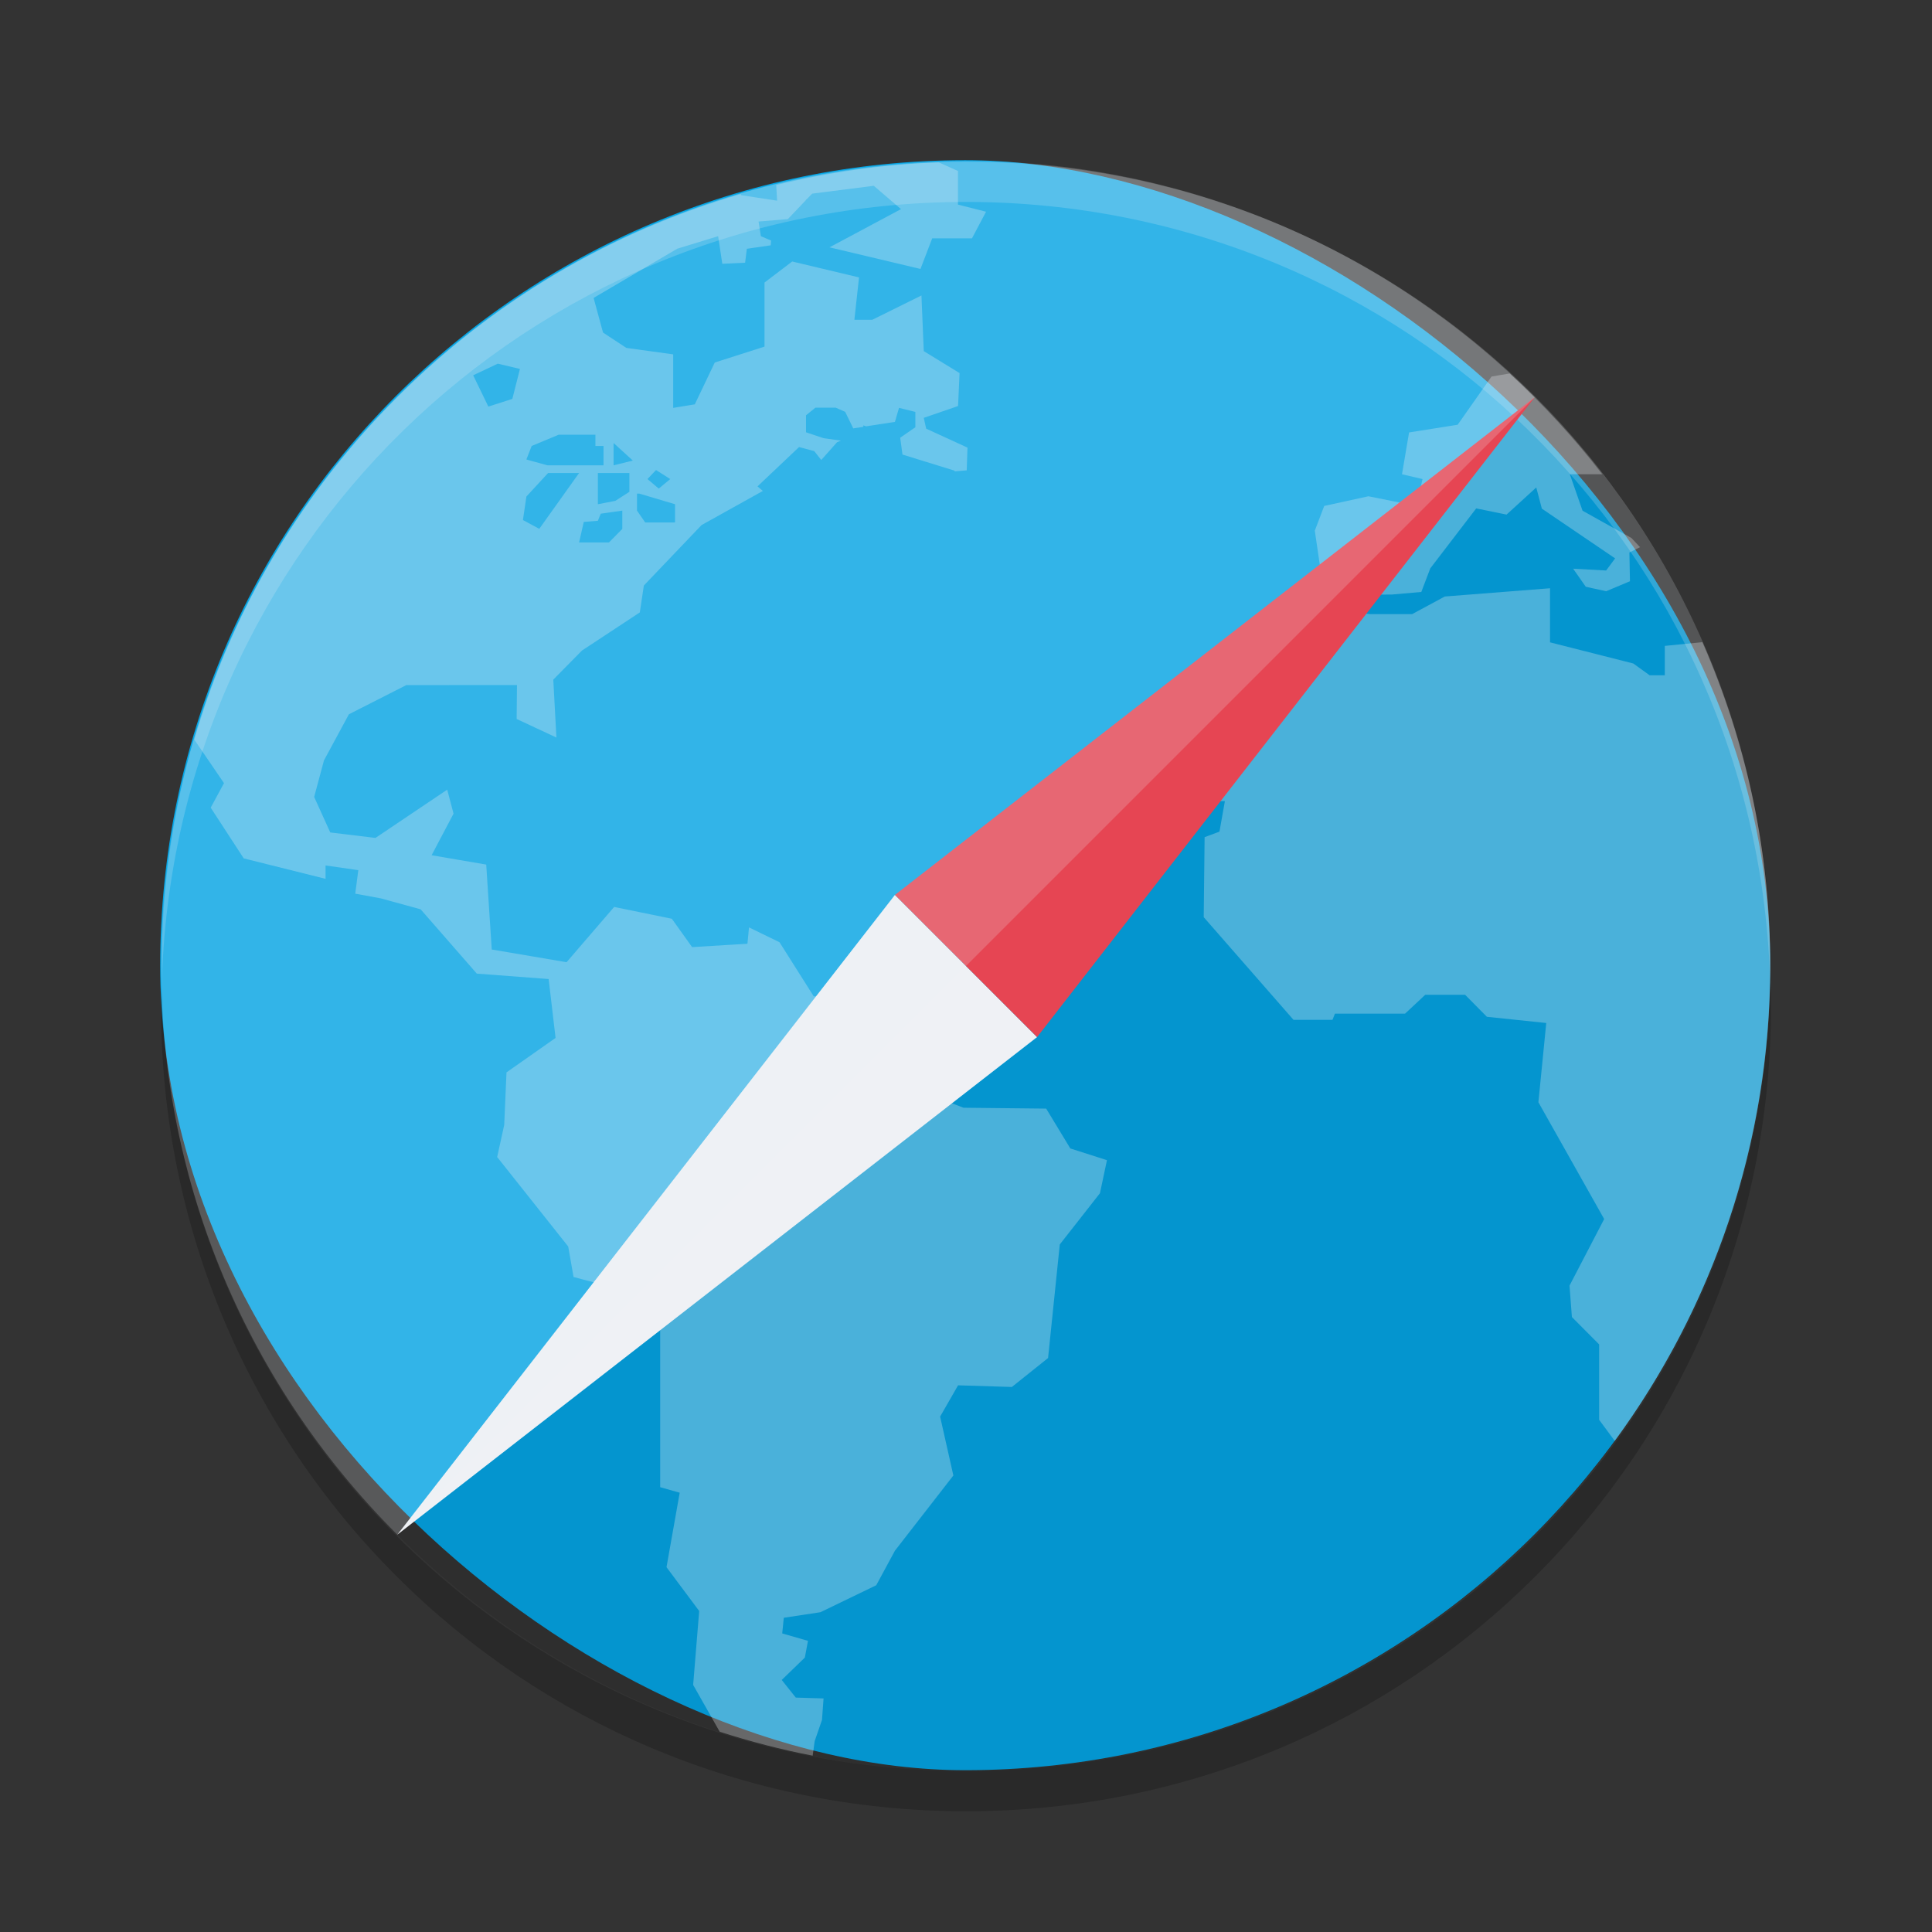 <svg xmlns="http://www.w3.org/2000/svg" width="48" height="48" version="1">
 <rect width="100%" height="100%" fill="#333333" stroke="none"/>
 <rect fill="#04a5e5" width="40" height="40" x="-43.98" y="-43.98" rx="20" ry="20" transform="matrix(0,-1,-1,0,0,0)"/>
 <path opacity=".1" d="m38.129 9.871-28.258 28.258c7.828 7.828 20.431 7.828 28.259 0 7.828-7.828 7.828-20.431 0-28.259z"/>
 <path fill="#eff1f5" opacity=".3" d="m23.324 4.035c-1.39 0.046-2.736 0.247-4.039 0.56l0.022 0.391-0.895-0.137-0.006-0.027c-6.542 1.893-11.675 7.016-13.578 13.555l0.737 1.08-0.33 0.609 0.82 1.26 2.033 0.508v-0.332l0.814 0.117-0.076 0.584 0.637 0.117 0.988 0.272 1.395 1.597 1.785 0.135 0.172 1.463-1.219 0.856-0.057 1.306-0.175 0.797 1.765 2.223 0.133 0.758s0.64 0.175 0.719 0.175c0.077 0 1.433 1.034 1.433 1.034v4.013l0.485 0.137-0.328 1.85 0.812 1.089-0.15 1.836 0.66 1.164c0.752 0.241 1.522 0.443 2.31 0.594l0.049-0.361 0.182-0.526 0.039-0.535-0.69-0.021-0.349-0.438 0.574-0.556 0.078-0.416-0.64-0.184 0.039-0.389 0.91-0.138 1.387-0.67 0.464-0.858 1.452-1.869-0.329-1.463 0.446-0.777 1.336 0.041 0.9-0.719 0.291-2.822 0.998-1.273 0.174-0.821-0.91-0.291-0.6-0.99-2.054-0.022-1.629-0.625-0.075-1.166-0.545-0.955-1.472-0.021-0.85-1.344-0.758-0.369-0.039 0.406-1.375 0.084-0.504-0.705-1.433-0.293-1.182 1.373-1.859-0.316-0.137-2.11-1.357-0.232 0.545-1.033-0.157-0.596-1.783 1.199-1.123-0.136-0.4-0.883 0.244-0.908 0.619-1.145 1.426-0.725 2.75-0.001-0.008 0.843 0.988 0.461-0.078-1.439 0.713-0.723 1.437-0.947 0.1-0.668 1.434-1.502 1.523-0.848-0.133-0.113 1.032-0.977 0.377 0.1 0.175 0.221 0.391-0.44 0.096-0.041-0.428-0.06-0.438-0.147v-0.422l0.233-0.189h0.508l0.232 0.103 0.201 0.411 0.25-0.038v-0.037l0.069 0.024 0.716-0.11 0.102-0.349 0.406 0.101v0.381l-0.377 0.26 0.057 0.418 1.293 0.4s0.002 0.007 0.004 0.018l0.299-0.025 0.019-0.565-1.027-0.471-0.059-0.269 0.852-0.293 0.037-0.819-0.889-0.545-0.058-1.383-1.221 0.604h-0.445l0.115-1.053-1.66-0.395-0.688 0.523v1.592l-1.236 0.395-0.496 1.039-0.537 0.088v-1.33l-1.163-0.16-0.58-0.381-0.234-0.861 2.078-1.223 1.016-0.311 0.103 0.686 0.567-0.027 0.043-0.346 0.593-0.086 0.01-0.119-0.254-0.107-0.058-0.365 0.728-0.06 0.44-0.463 0.023-0.033 0.006 0.002 0.135-0.139 1.531-0.195 0.676 0.58-1.776 0.949 2.26 0.537 0.291-0.76h0.988l0.35-0.662-0.697-0.176v-0.836l-0.477-0.213zm-10.957 5l0.551 0.131-0.189 0.744-0.596 0.192-0.377-0.778 0.611-0.289zm25.139 0.244l-0.449 0.076-0.842 1.198-1.207 0.191-0.176 1.039 0.51 0.119-0.147 0.668-1.197-0.24-1.098 0.24-0.234 0.614 0.189 1.291 0.645 0.302 1.082-0.006 0.73-0.064 0.223-0.586 1.141-1.49 0.754 0.154 0.738-0.674 0.139 0.526 1.82 1.236-0.223 0.301-0.82-0.045 0.314 0.449 0.506 0.111 0.592-0.248-0.014-0.714 0.264-0.133-0.213-0.227-1.215-0.679-0.316-0.905h0.807c-0.696-0.9-1.466-1.736-2.303-2.504zm-23.627 1.522h0.914v0.279h0.201v0.481h-1.394l-0.522-0.145 0.131-0.336 0.67-0.279zm1.365 0.205l0.479 0.437-0.479 0.118v-0.555zm1.055 0.672l0.353 0.224-0.285 0.237-0.281-0.237 0.213-0.224zm-2.682 0.074h0.77l-0.989 1.387-0.406-0.219 0.086-0.584 0.539-0.584zm1.237 0h0.783v0.467l-0.348 0.224-0.435 0.084v-0.775zm0.972 0.512h0.059l0.886 0.263v0.453h-0.742l-0.203-0.294v-0.422zm-0.365 0.422v0.455l-0.332 0.336h-0.742l0.117-0.51 0.35-0.029 0.072-0.176 0.535-0.076zm23.049 1.929l-2.615 0.205-0.811 0.438h-1.039l-0.51-0.053-1.26 0.705v1.326l-2.58 1.869 0.215 0.799h0.522l-0.135 0.758-0.369 0.137-0.022 1.988 2.231 2.551h0.968l0.061-0.154h1.742l0.502-0.469h0.99l0.541 0.547 1.475 0.154-0.195 1.969 1.634 2.902-0.861 1.654 0.059 0.78 0.677 0.681v1.873l0.389 0.526c2.419-3.305 3.863-7.374 3.863-11.801 0-2.867-0.609-5.585-1.687-8.045l-0.934 0.092v0.73h-0.377l-0.406-0.293-2.068-0.525v-1.344z"/>
 <path fill="#eff1f5" opacity=".2" d="m24 4.018c-11.07 0-19.982 8.912-19.982 19.982 0 0.168-0.004 0.333 0 0.5 0.264-10.837 9.08-19.483 19.982-19.483s19.718 8.646 19.982 19.482c0.004-0.167 0-0.332 0-0.5 0-11.069-8.912-19.981-19.982-19.981z"/>
 <path fill="#eff1f5" d="m9.871 38.129 12.363-15.895 1.673 1.673 1.859 1.859z"/>
 <path fill="#e64553" d="m38.129 9.871-15.895 12.363 3.532 3.532z"/>
 <path fill="#eff1f5" opacity=".2" d="m38.129 9.871-28.258 28.258c-7.828-7.828-7.828-20.431 0-28.259 7.828-7.828 20.431-7.828 28.259 0z"/>
 <path opacity=".2" d="m4.012 24.5c-0.004 0.167-0.012 0.332-0.012 0.5 0 11.08 8.92 20 20 20s20-8.92 20-20c0-0.168-0.008-0.333-0.012-0.5-0.264 10.846-9.076 19.5-19.988 19.5s-19.724-8.654-19.988-19.5z"/>
</svg>
